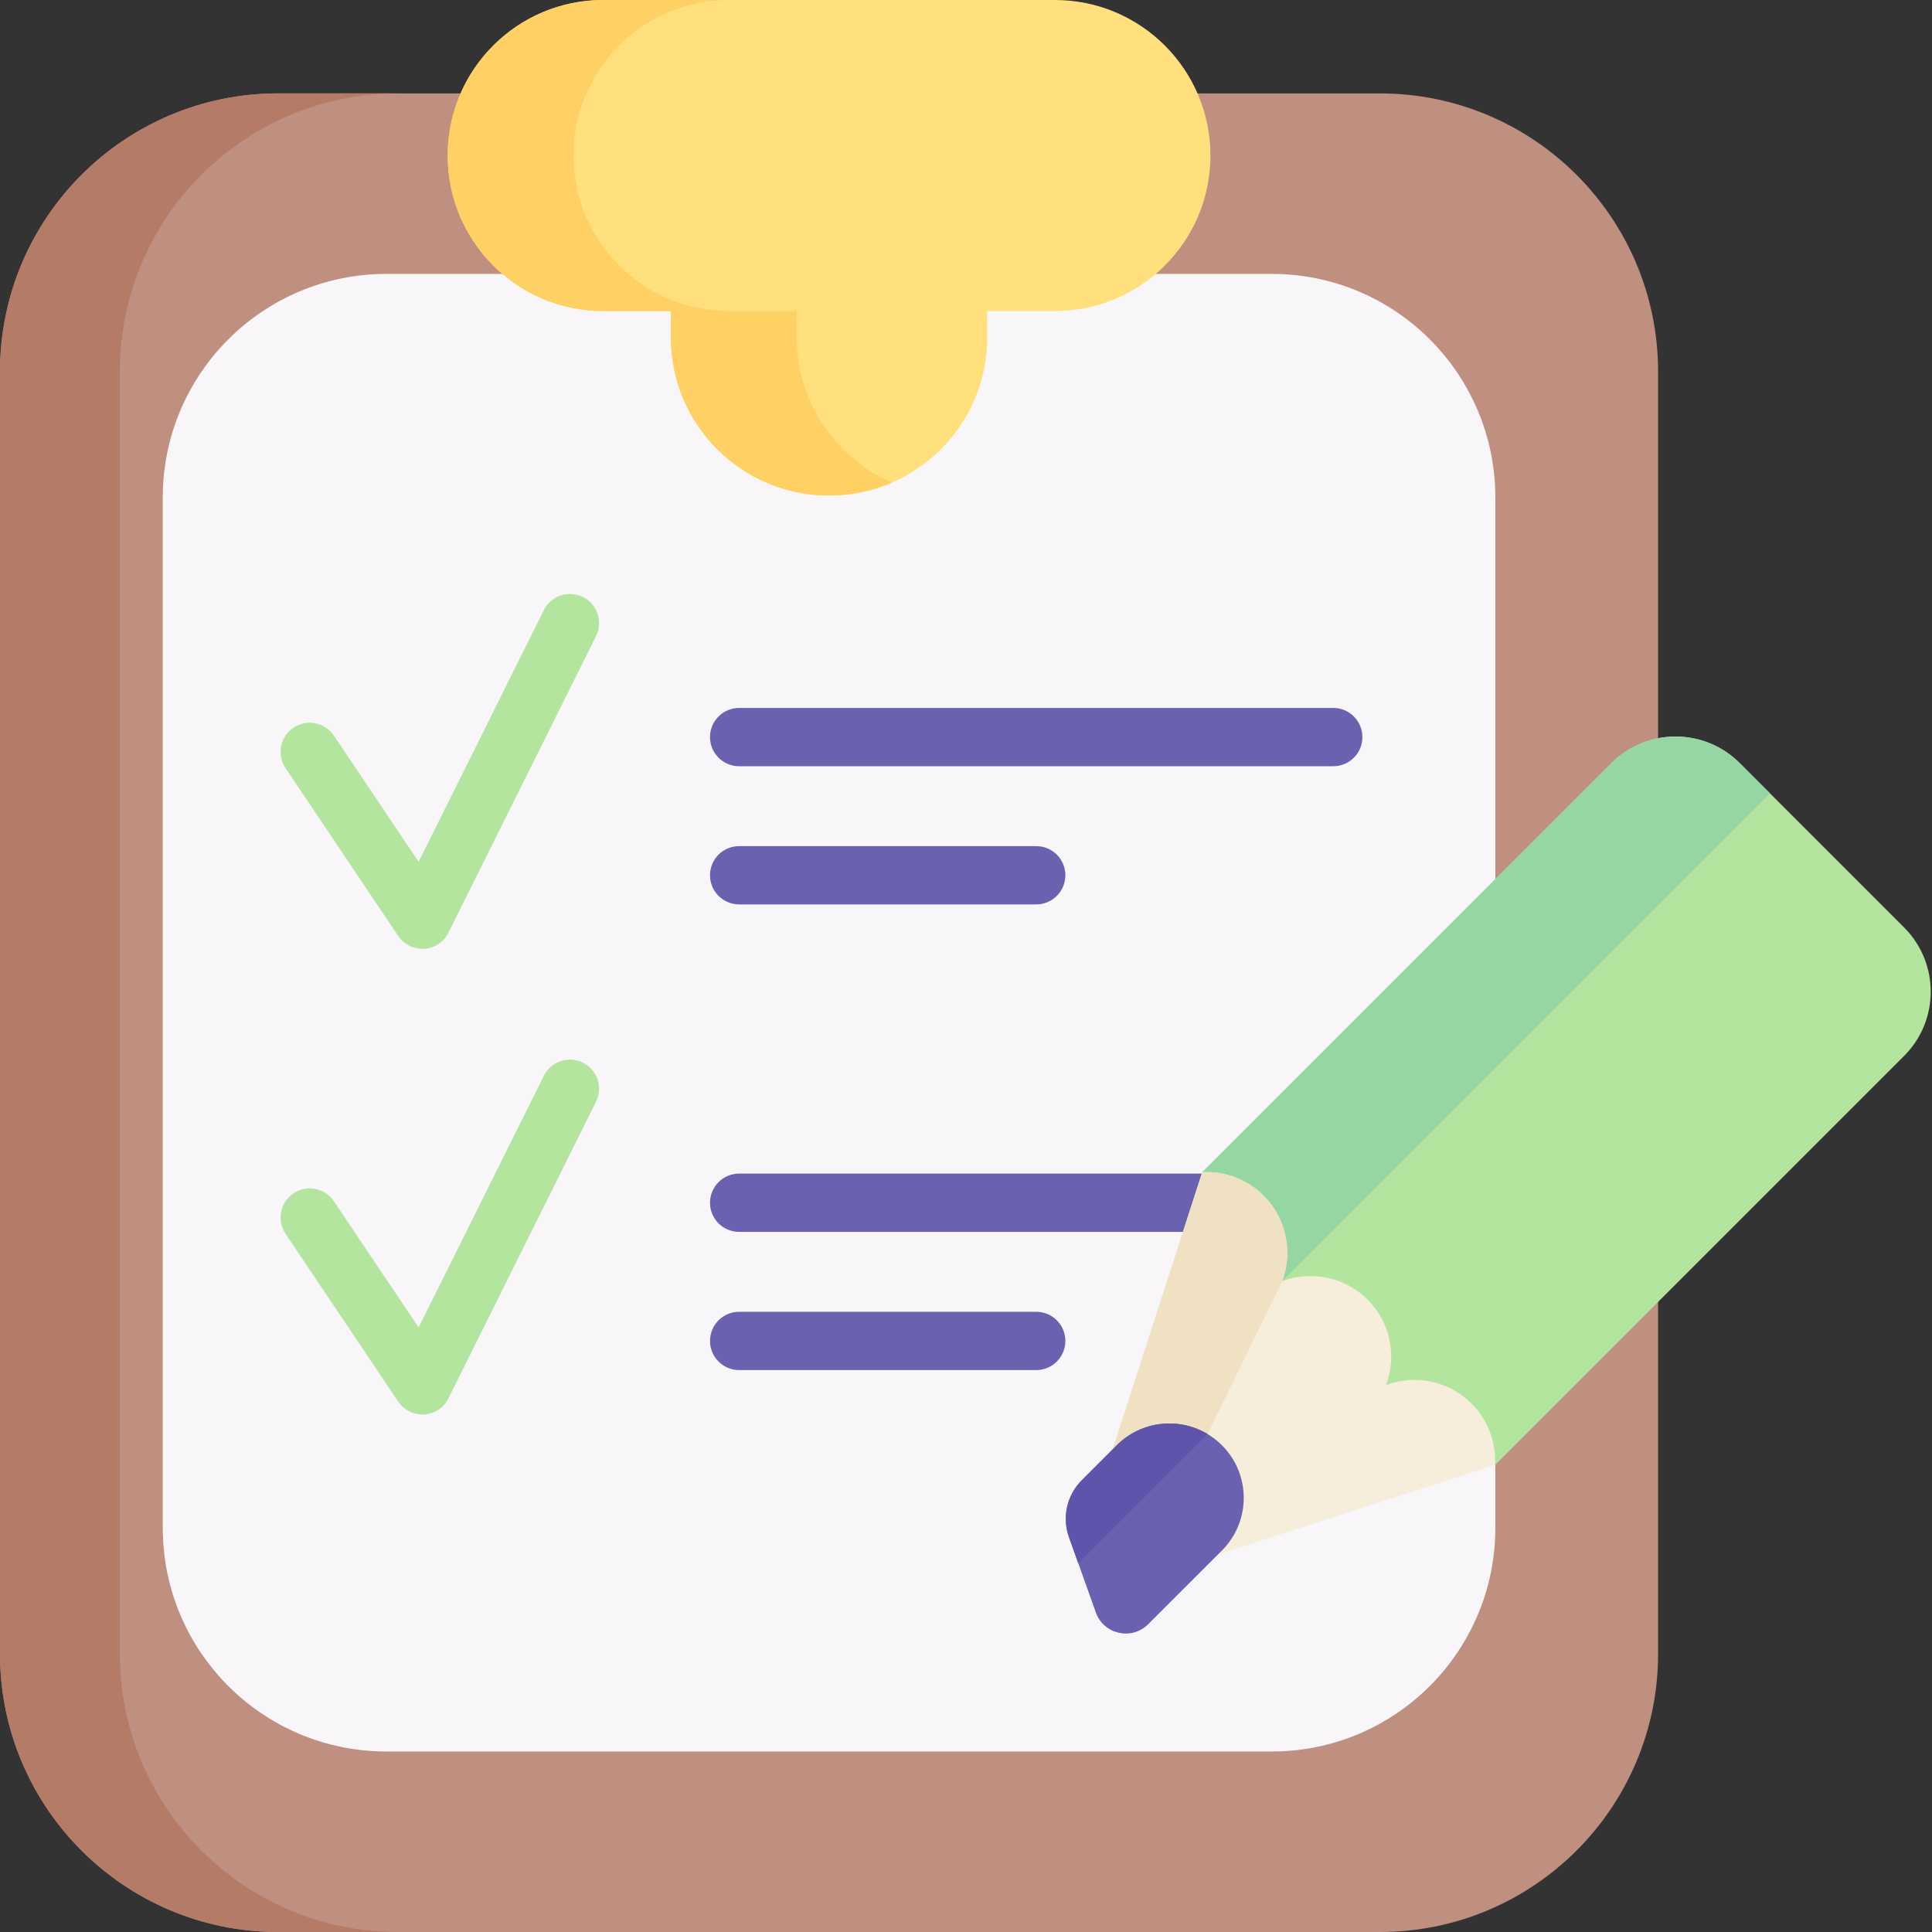 <?xml version="1.0" encoding="UTF-8"?>
<svg width="40px" height="40px" viewBox="0 0 40 40" version="1.1" xmlns="http://www.w3.org/2000/svg" xmlns:xlink="http://www.w3.org/1999/xlink">
    <rect x="0" y="0" width="40" height="40" fill="#333333" stroke="none"/>
    <title>001-clipboard</title>
    <g id="Page-1" stroke="none" stroke-width="1" fill="none" fill-rule="evenodd">
        <g id="02_dashboard" transform="translate(-281, -566)" fill-rule="nonzero">
            <g id="001-clipboard" transform="translate(281, 566)">
                <path d="M28.569,40 L5.761,40 C2.579,40 0,37.421 0,34.239 L0,7.694 C0,4.513 2.579,1.934 5.761,1.934 L28.569,1.934 C31.75,1.934 34.329,4.513 34.329,7.694 L34.329,34.239 C34.329,37.421 31.75,40 28.569,40 L28.569,40 Z" id="Path" fill="#BF8F80"></path>
                <path d="M8.24,40 L5.761,40 C2.579,40 0,37.421 0,34.239 L0,7.694 C0,4.513 2.579,1.933 5.761,1.933 L8.24,1.933 C5.059,1.933 2.48,4.513 2.48,7.694 L2.48,34.239 C2.48,37.421 5.059,40 8.24,40 Z" id="Path" fill="#B47C67"></path>
                <path d="M26.33,36.263 L8,36.263 C5.443,36.263 3.37,34.19 3.37,31.633 L3.37,10.3 C3.37,7.743 5.443,5.671 8,5.671 L26.33,5.671 C28.886,5.671 30.959,7.743 30.959,10.3 L30.959,31.633 C30.959,34.19 28.886,36.263 26.33,36.263 Z" id="Path" fill="#F9F6F9"></path>
                <path d="M12.489,6.44 L13.889,6.44 L13.889,6.985 C13.889,8.794 15.356,10.26 17.165,10.26 C18.974,10.26 20.44,8.794 20.44,6.985 L20.44,6.44 L21.841,6.44 C23.619,6.44 25.061,4.999 25.061,3.22 C25.061,1.442 23.619,0 21.841,0 L12.489,0 C10.71,0 9.269,1.442 9.269,3.22 C9.269,4.999 10.71,6.44 12.489,6.44 Z" id="Path" fill="#FFE07D"></path>
                <path d="M18.468,9.991 C18.068,10.165 17.628,10.26 17.165,10.26 C15.356,10.26 13.89,8.794 13.89,6.984 L13.89,6.44 L12.489,6.44 C11.6,6.44 10.795,6.08 10.212,5.497 C9.629,4.914 9.269,4.109 9.269,3.22 C9.269,1.441 10.71,1.11022302e-15 12.489,1.11022302e-15 L15.094,1.11022302e-15 C13.316,1.11022302e-15 11.874,1.441 11.874,3.22 C11.874,4.109 12.235,4.914 12.818,5.497 C13.4,6.08 14.205,6.44 15.094,6.44 L16.495,6.44 L16.495,6.984 C16.495,8.331 17.306,9.487 18.468,9.991 L18.468,9.991 Z" id="Path" fill="#FFD064"></path>
                <g id="Group" transform="translate(5.809, 12.297)">
                    <path d="M2.936,7.348 C2.736,7.348 2.547,7.248 2.435,7.081 L0.103,3.607 C-0.083,3.33 -0.01,2.955 0.267,2.769 C0.544,2.583 0.919,2.657 1.105,2.934 L2.858,5.545 L5.451,0.335 C5.599,0.036 5.961,-0.085 6.26,0.063 C6.558,0.212 6.68,0.574 6.531,0.873 L3.476,7.013 C3.381,7.206 3.19,7.333 2.975,7.347 C2.962,7.347 2.949,7.348 2.936,7.348 L2.936,7.348 Z" id="Path" fill="#B3E59F"></path>
                    <g transform="translate(8.891, 2.36)" fill="#6B61B1" id="Path">
                        <path d="M12.903,1.207 L0.604,1.207 C0.27,1.207 2.22044605e-15,0.937 2.22044605e-15,0.604 C2.22044605e-15,0.27 0.27,0 0.604,0 L12.903,0 C13.237,0 13.507,0.27 13.507,0.604 C13.507,0.937 13.237,1.207 12.903,1.207 Z"></path>
                        <path d="M6.753,4.068 L0.604,4.068 C0.27,4.068 4.4408921e-15,3.798 4.4408921e-15,3.464 C4.4408921e-15,3.131 0.27,2.861 0.604,2.861 L6.753,2.861 C7.087,2.861 7.357,3.131 7.357,3.464 C7.357,3.798 7.087,4.068 6.753,4.068 Z"></path>
                    </g>
                </g>
                <g id="Group" transform="translate(5.809, 21.938)">
                    <path d="M2.936,7.348 C2.736,7.348 2.547,7.248 2.435,7.081 L0.103,3.607 C-0.083,3.33 -0.01,2.955 0.267,2.769 C0.544,2.583 0.919,2.657 1.105,2.934 L2.858,5.545 L5.451,0.335 C5.599,0.036 5.961,-0.085 6.26,0.063 C6.558,0.212 6.68,0.574 6.531,0.873 L3.476,7.013 C3.381,7.206 3.19,7.333 2.975,7.347 C2.962,7.347 2.949,7.348 2.936,7.348 L2.936,7.348 Z" id="Path" fill="#B3E59F"></path>
                    <g transform="translate(8.891, 2.36)" fill="#6B61B1" id="Path">
                        <path d="M13.507,1.207 L0.604,1.207 C0.27,1.207 2.22044605e-15,0.937 2.22044605e-15,0.604 C2.22044605e-15,0.27 0.27,4.4408921e-15 0.604,4.4408921e-15 L13.507,4.4408921e-15 C13.84,4.4408921e-15 14.11,0.27 14.11,0.604 C14.11,0.937 13.84,1.207 13.507,1.207 Z"></path>
                        <path d="M6.753,4.068 L0.604,4.068 C0.27,4.068 4.4408921e-15,3.798 4.4408921e-15,3.465 C4.4408921e-15,3.131 0.27,2.861 0.604,2.861 L6.753,2.861 C7.087,2.861 7.357,3.131 7.357,3.465 C7.357,3.798 7.087,4.068 6.753,4.068 Z"></path>
                    </g>
                </g>
                <g id="Group" transform="translate(22.066, 15.249)">
                    <path d="M17.356,6.613 L8.887,15.082 L4.69,13.117 L2.825,9.02 L11.294,0.551 C12.028,-0.184 13.219,-0.184 13.954,0.551 L17.356,3.953 C18.091,4.687 18.091,5.879 17.356,6.613 L17.356,6.613 Z" id="Path" fill="#B3E59F"></path>
                    <path d="M3.125,10.516 L2.825,9.02 L11.294,0.551 C12.028,-0.184 13.219,-0.184 13.954,0.551 L14.579,1.176 L4.48,11.276 L3.125,10.516 Z" id="Path" fill="#95D6A4"></path>
                    <path d="M8.887,15.082 L3.149,16.936 L0.971,14.758 L2.825,9.02 C3.282,8.995 3.748,9.158 4.098,9.507 C4.575,9.985 4.703,10.681 4.48,11.276 C5.075,11.053 5.77,11.18 6.249,11.658 C6.727,12.137 6.854,12.832 6.631,13.427 C7.226,13.204 7.922,13.332 8.4,13.809 C8.749,14.159 8.912,14.625 8.887,15.082 L8.887,15.082 Z" id="Path" fill="#F6EEDA"></path>
                    <path d="M1.869,15.656 L0.971,14.758 L2.825,9.02 C3.282,8.995 3.748,9.158 4.097,9.507 C4.575,9.985 4.703,10.681 4.48,11.276 L2.935,14.441 L1.869,15.656 Z" id="Path" fill="#EFE1C1"></path>
                    <path d="M3.233,16.852 L1.705,18.379 C1.364,18.72 0.784,18.59 0.622,18.135 L0.259,17.117 L0.066,16.577 C-0.081,16.166 0.022,15.707 0.331,15.398 L1.055,14.674 C1.565,14.164 2.343,14.086 2.935,14.441 C3.041,14.505 3.142,14.582 3.233,14.674 C3.534,14.974 3.684,15.369 3.684,15.763 C3.684,16.157 3.534,16.551 3.233,16.852 L3.233,16.852 Z" id="Path" fill="#6B61B1"></path>
                    <path d="M2.935,14.441 L0.259,17.117 L0.066,16.577 C-0.081,16.166 0.022,15.707 0.331,15.398 L1.055,14.674 C1.565,14.164 2.343,14.086 2.935,14.441 Z" id="Path" fill="#5E54AC"></path>
                </g>
            </g>
        </g>
    </g>
</svg>